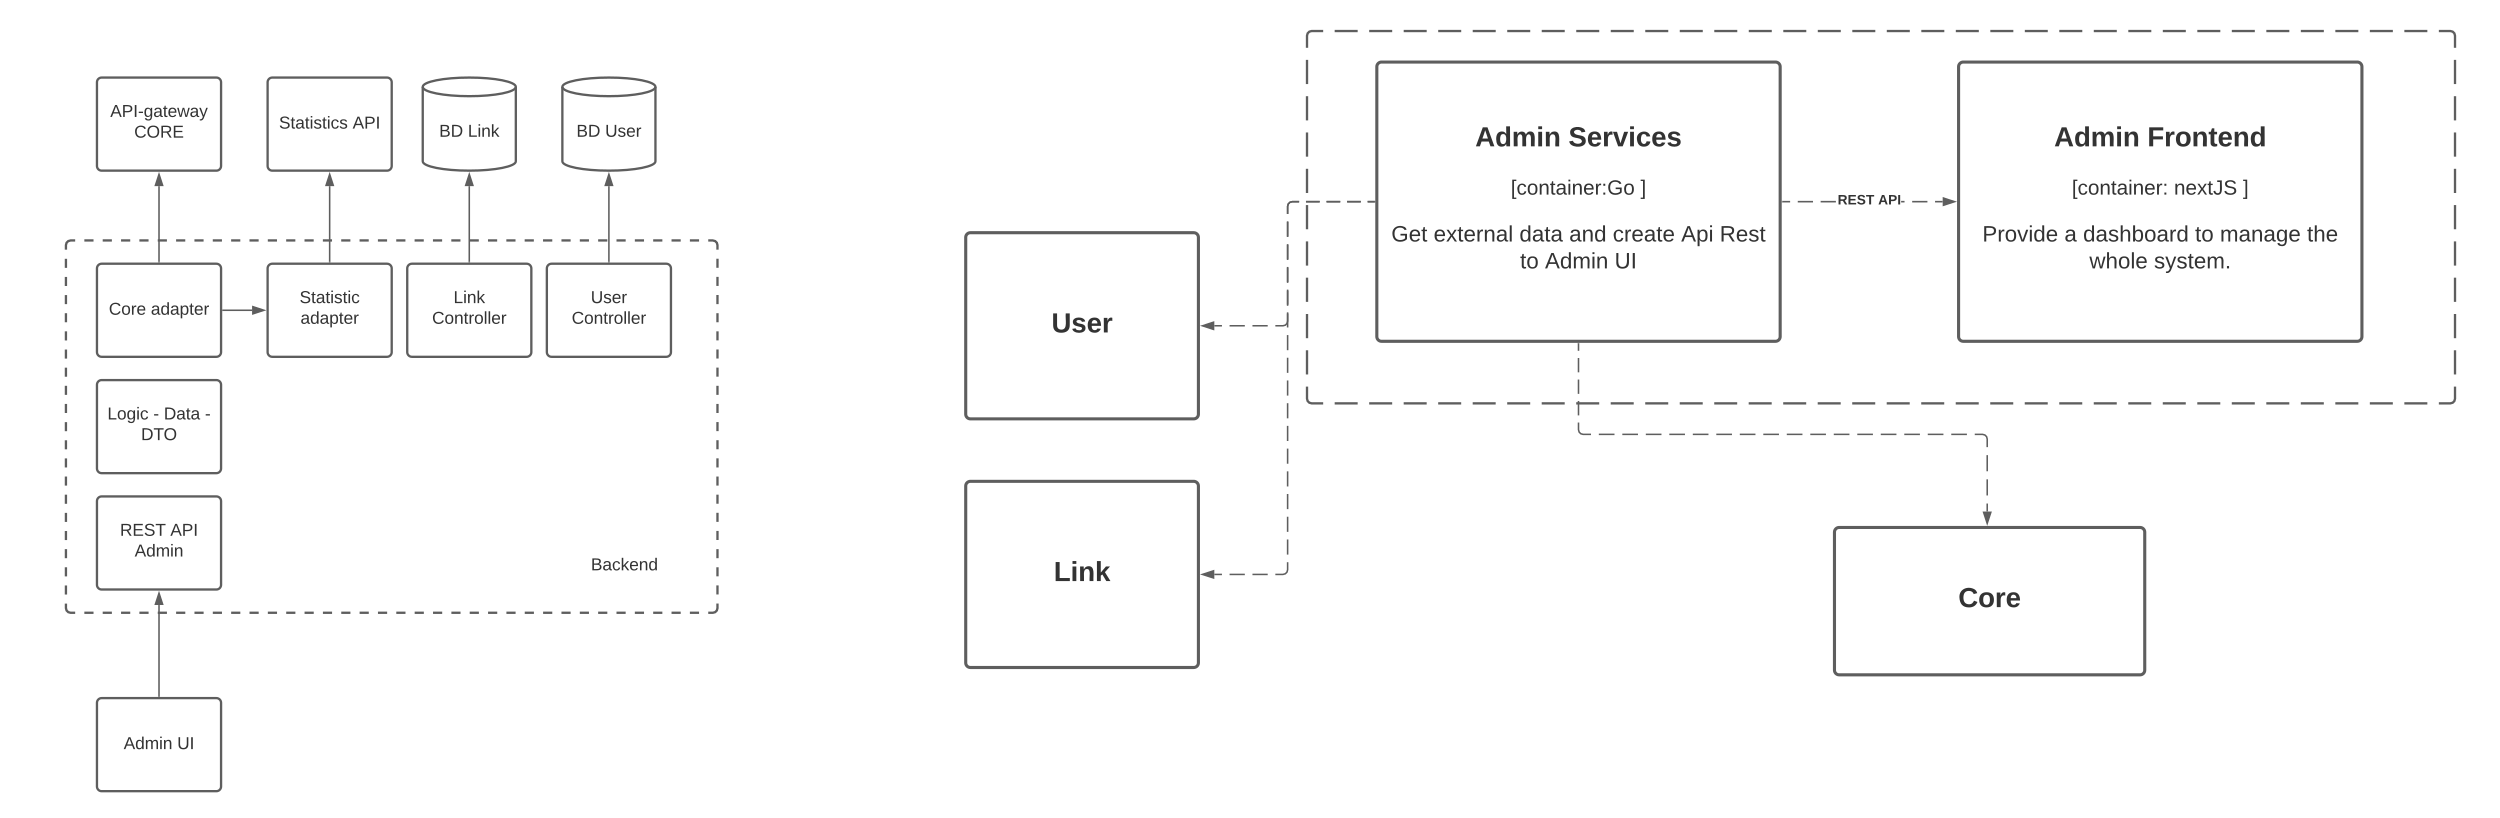 <svg xmlns="http://www.w3.org/2000/svg" xmlns:xlink="http://www.w3.org/1999/xlink" xmlns:lucid="lucid" width="3223" height="1055"><g transform="translate(-455 0)" lucid:page-tab-id="0_0"><path d="M0 0h3677.73v2581.67H0z" fill="#fff"/><path d="M2140 46c0-3.3 2.7-6 6-6h1468c3.3 0 6 2.7 6 6v468c0 3.3-2.7 6-6 6H2146c-3.3 0-6-2.7-6-6z" fill="#fff"/><path d="M2175.66 40h29.65m14.84 0h29.66m14.83 0h29.65m14.83 0h29.67m14.83 0h29.65m14.83 0h29.66m14.83 0h29.65m14.83 0h29.66m14.84 0h29.65m14.82 0h29.66m14.83 0h29.66m14.83 0h29.65m14.82 0h29.66m14.83 0h29.66m14.82 0h29.66m14.83 0h29.66m14.8 0h29.67m14.83 0h29.66m14.82 0h29.66m14.83 0h29.66m14.82 0H3095m14.84 0h29.65m14.82 0h29.66m14.83 0h29.66m14.83 0h29.65m14.83 0h29.65m14.83 0h29.66m14.83 0h29.65m14.83 0h29.66m14.82 0h29.65m14.83 0h29.66m14.83 0h29.64m14.83 0H3614l3.03.82 2.15 2.15.82 3.03v15.6m0 15.6v31.2m0 15.6v31.2m0 15.6V202m0 15.6v31.2m0 15.6v31.2m0 15.6v31.2m0 15.6v31.2m0 15.6V436m0 15.6v31.2m0 15.6V514l-.82 3.03-2.15 2.15-3.03.82h-14.83m-14.83 0h-29.65m-14.84 0h-29.66m-14.83 0h-29.65m-14.83 0h-29.67m-14.83 0h-29.65m-14.83 0h-29.66m-14.83 0h-29.65m-14.83 0h-29.66m-14.84 0h-29.65m-14.82 0h-29.66m-14.83 0h-29.66m-14.83 0h-29.65m-14.82 0h-29.66m-14.83 0h-29.66m-14.82 0h-29.66m-14.83 0h-29.66m-14.8 0h-29.67m-14.83 0h-29.66m-14.82 0h-29.66m-14.83 0h-29.66m-14.82 0H2665m-14.84 0h-29.65m-14.82 0h-29.66m-14.83 0h-29.66m-14.83 0h-29.65m-14.83 0h-29.65m-14.83 0h-29.66m-14.83 0h-29.65m-14.83 0h-29.66m-14.82 0h-29.65m-14.83 0h-29.66m-14.83 0h-29.64m-14.83 0H2146l-3.03-.82-2.15-2.15-.82-3.03v-15.6m0-15.6v-31.2m0-15.6v-31.2m0-15.6V358m0-15.6v-31.2m0-15.6v-31.2m0-15.6v-31.2m0-15.6v-31.2m0-15.6V124m0-15.6V77.2m0-15.6V46l.82-3.03 2.15-2.15L2146 40h14.83" stroke="#5e5e5e" stroke-width="3" fill="none"/><path d="M540 316c0-3.3 2.7-6 6-6h828c3.3 0 6 2.7 6 6v468c0 3.3-2.7 6-6 6H546c-3.3 0-6-2.7-6-6z" fill="#fff"/><path d="M563.74 310h11.83m11.83 0h11.83m11.83 0h11.83m11.8 0h11.84m11.83 0h11.83m11.83 0h11.83m11.83 0h11.8m11.84 0h11.83m11.83 0h11.83m11.83 0h11.83m11.8 0h11.84m11.83 0h11.83m11.83 0h11.83m11.83 0h11.8m11.84 0h11.83m11.83 0h11.83m11.83 0h11.83m11.8 0h11.84m11.83 0h11.83m11.83 0h11.83m11.83 0h11.8m11.84 0h11.83m11.83 0h11.83m11.83 0h11.83m11.8 0h11.84m11.83 0H1167m11.83 0h11.83m11.83 0h11.8m11.84 0h11.83m11.83 0h11.83m11.83 0h11.83m11.8 0h11.84m11.83 0h11.83m11.83 0h11.83m11.83 0h5.9l3.03.82 2.15 2.15.82 3.03v5.85m0 11.7v11.7m0 11.7v11.7m0 11.7v11.7m0 11.7v11.7m0 11.7v11.7m0 11.7v11.7m0 11.7v11.7m0 11.7v11.7m0 11.7v11.7m0 11.7v11.7m0 11.7v11.7m0 11.7v11.7m0 11.7v11.7m0 11.7v11.7m0 11.7v11.7m0 11.7v11.7m0 11.7v11.7m0 11.7v11.7m0 11.7v11.7m0 11.7V784l-.82 3.03-2.15 2.15-3.03.82h-5.9m-11.84 0h-11.83m-11.83 0h-11.83m-11.83 0h-11.83m-11.8 0h-11.84m-11.83 0h-11.83m-11.83 0h-11.83m-11.83 0h-11.8m-11.84 0h-11.83m-11.83 0h-11.83m-11.83 0h-11.83m-11.8 0h-11.84m-11.83 0h-11.83m-11.83 0h-11.83m-11.83 0h-11.8m-11.84 0h-11.83m-11.83 0h-11.83m-11.83 0H965.9m-11.8 0h-11.84m-11.83 0H918.6m-11.83 0h-11.83m-11.83 0h-11.8m-11.84 0h-11.83m-11.83 0h-11.83m-11.83 0H800.3m-11.8 0h-11.84m-11.83 0H753m-11.83 0h-11.83m-11.83 0h-11.8m-11.84 0h-11.83m-11.83 0h-11.83m-11.83 0H634.7m-11.8 0h-11.84m-11.83 0H587.4m-11.83 0h-11.83m-11.83 0H546l-3.03-.82-2.15-2.15L540 784v-5.85m0-11.7v-11.7m0-11.7v-11.7m0-11.7v-11.7m0-11.7v-11.7m0-11.7v-11.7m0-11.7v-11.7m0-11.7v-11.7m0-11.7v-11.7m0-11.7v-11.7m0-11.7v-11.7m0-11.7v-11.7m0-11.7v-11.7m0-11.7v-11.7m0-11.7v-11.7m0-11.7v-11.7m0-11.7v-11.7m0-11.7v-11.7m0-11.7v-11.7m0-11.7v-11.7m0-11.7V316l.82-3.03 2.15-2.15L546 310h5.9" stroke="#5e5e5e" stroke-width="3" fill="none"/><path d="M580 646c0-3.3 2.7-6 6-6h148c3.3 0 6 2.7 6 6v108c0 3.3-2.7 6-6 6H586c-3.3 0-6-2.7-6-6z" stroke="#5e5e5e" stroke-width="3" fill="#fff"/><use xlink:href="#a" transform="matrix(1,0,0,1,592,652) translate(17.66 38.778)"/><use xlink:href="#b" transform="matrix(1,0,0,1,592,652) translate(82.537 38.778)"/><use xlink:href="#c" transform="matrix(1,0,0,1,592,652) translate(36.58 65.444)"/><path d="M580 346c0-3.3 2.7-6 6-6h148c3.3 0 6 2.7 6 6v108c0 3.3-2.7 6-6 6H586c-3.3 0-6-2.7-6-6z" stroke="#5e5e5e" stroke-width="3" fill="#fff"/><use xlink:href="#d" transform="matrix(1,0,0,1,592,352) translate(3.278 53.778)"/><use xlink:href="#e" transform="matrix(1,0,0,1,592,352) translate(57.475 53.778)"/><path d="M580 496c0-3.3 2.7-6 6-6h148c3.3 0 6 2.7 6 6v108c0 3.3-2.7 6-6 6H586c-3.3 0-6-2.7-6-6z" stroke="#5e5e5e" stroke-width="3" fill="#fff"/><use xlink:href="#f" transform="matrix(1,0,0,1,592,502) translate(1.457 38.778)"/><use xlink:href="#g" transform="matrix(1,0,0,1,592,502) translate(60.654 38.778)"/><use xlink:href="#h" transform="matrix(1,0,0,1,592,502) translate(74.173 38.778)"/><use xlink:href="#i" transform="matrix(1,0,0,1,592,502) translate(127.198 38.778)"/><use xlink:href="#j" transform="matrix(1,0,0,1,592,502) translate(44.821 65.444)"/><path d="M580 906c0-3.3 2.7-6 6-6h148c3.3 0 6 2.7 6 6v108c0 3.3-2.7 6-6 6H586c-3.3 0-6-2.7-6-6z" stroke="#5e5e5e" stroke-width="3" fill="#fff"/><use xlink:href="#k" transform="matrix(1,0,0,1,592,912) translate(22.414 53.778)"/><use xlink:href="#l" transform="matrix(1,0,0,1,592,912) translate(91.426 53.778)"/><path d="M660 897.5V780" stroke="#5e5e5e" stroke-width="2" fill="none"/><path d="M661 898.5h-2v-1.03h2z" fill="#5e5e5e"/><path d="M660 764.74l4.64 14.26h-9.28z" stroke="#5e5e5e" stroke-width="2" fill="#5e5e5e"/><path d="M1140 706c0-3.3 2.7-6 6-6h228c3.3 0 6 2.7 6 6v48c0 3.3-2.7 6-6 6h-228c-3.3 0-6-2.7-6-6z" stroke="#000" stroke-opacity="0" stroke-width="3" fill="#fff" fill-opacity="0"/><use xlink:href="#m" transform="matrix(1,0,0,1,1145,705) translate(71.79 30.278)"/><path d="M800 346c0-3.3 2.7-6 6-6h148c3.3 0 6 2.7 6 6v108c0 3.3-2.7 6-6 6H806c-3.3 0-6-2.7-6-6z" stroke="#5e5e5e" stroke-width="3" fill="#fff"/><use xlink:href="#n" transform="matrix(1,0,0,1,812,352) translate(29.173 38.778)"/><use xlink:href="#e" transform="matrix(1,0,0,1,812,352) translate(30.377 65.444)"/><path d="M980 346c0-3.3 2.7-6 6-6h148c3.3 0 6 2.7 6 6v108c0 3.3-2.7 6-6 6H986c-3.3 0-6-2.7-6-6z" stroke="#5e5e5e" stroke-width="3" fill="#fff"/><use xlink:href="#o" transform="matrix(1,0,0,1,992,352) translate(47.66 38.778)"/><use xlink:href="#p" transform="matrix(1,0,0,1,992,352) translate(20.006 65.444)"/><path d="M1160 346c0-3.3 2.7-6 6-6h148c3.3 0 6 2.7 6 6v108c0 3.3-2.7 6-6 6h-148c-3.3 0-6-2.7-6-6z" stroke="#5e5e5e" stroke-width="3" fill="#fff"/><use xlink:href="#q" transform="matrix(1,0,0,1,1172,352) translate(44.605 38.778)"/><use xlink:href="#p" transform="matrix(1,0,0,1,1172,352) translate(20.006 65.444)"/><path d="M1120 208c0 6.63-26.86 12-60 12s-60-5.37-60-12v-96c0-6.63 26.86-12 60-12s60 5.37 60 12z" stroke="#5e5e5e" stroke-width="3" fill="#fff"/><path d="M1120 112c0 6.63-26.86 12-60 12s-60-5.37-60-12" stroke="#5e5e5e" stroke-width="3" fill="none"/><use xlink:href="#r" transform="matrix(1,0,0,1,1005,129) translate(16.173 47.34)"/><use xlink:href="#s" transform="matrix(1,0,0,1,1005,129) translate(53.148 47.34)"/><path d="M1300 208c0 6.63-26.86 12-60 12s-60-5.37-60-12v-96c0-6.63 26.86-12 60-12s60 5.37 60 12z" stroke="#5e5e5e" stroke-width="3" fill="#fff"/><path d="M1300 112c0 6.63-26.86 12-60 12s-60-5.37-60-12" stroke="#5e5e5e" stroke-width="3" fill="none"/><use xlink:href="#t" transform="matrix(1,0,0,1,1185,129) translate(13.117 47.34)"/><use xlink:href="#u" transform="matrix(1,0,0,1,1185,129) translate(50.093 47.34)"/><path d="M1060 337.5V240" stroke="#5e5e5e" stroke-width="2" fill="none"/><path d="M1061 338.5h-2v-1.03h2z" fill="#5e5e5e"/><path d="M1060 224.74l4.64 14.26h-9.28z" stroke="#5e5e5e" stroke-width="2" fill="#5e5e5e"/><path d="M1240 337.5V240" stroke="#5e5e5e" stroke-width="2" fill="none"/><path d="M1241 338.5h-2v-1.03h2z" fill="#5e5e5e"/><path d="M1240 224.74l4.64 14.26h-9.28z" stroke="#5e5e5e" stroke-width="2" fill="#5e5e5e"/><path d="M580 106c0-3.3 2.7-6 6-6h148c3.3 0 6 2.7 6 6v108c0 3.3-2.7 6-6 6H586c-3.3 0-6-2.7-6-6z" stroke="#5e5e5e" stroke-width="3" fill="#fff"/><use xlink:href="#v" transform="matrix(1,0,0,1,592,112) translate(5.099 38.778)"/><use xlink:href="#w" transform="matrix(1,0,0,1,592,112) translate(35.963 65.444)"/><path d="M800 106c0-3.3 2.7-6 6-6h148c3.3 0 6 2.7 6 6v108c0 3.3-2.7 6-6 6H806c-3.3 0-6-2.7-6-6z" stroke="#5e5e5e" stroke-width="3" fill="#fff"/><use xlink:href="#x" transform="matrix(1,0,0,1,812,112) translate(2.63 53.778)"/><use xlink:href="#y" transform="matrix(1,0,0,1,812,112) translate(97.568 53.778)"/><path d="M660 337.5V240" stroke="#5e5e5e" stroke-width="2" fill="none"/><path d="M661 338.5h-2v-1.03h2z" fill="#5e5e5e"/><path d="M660 224.74l4.64 14.26h-9.28z" stroke="#5e5e5e" stroke-width="2" fill="#5e5e5e"/><path d="M880 337.5V240" stroke="#5e5e5e" stroke-width="2" fill="none"/><path d="M881 338.5h-2v-1.03h2z" fill="#5e5e5e"/><path d="M880 224.74l4.64 14.26h-9.28z" stroke="#5e5e5e" stroke-width="2" fill="#5e5e5e"/><path d="M742.5 400H780" stroke="#5e5e5e" stroke-width="2" fill="none"/><path d="M742.53 401h-1.03v-2h1.03z" fill="#5e5e5e"/><path d="M795.26 400L781 404.64v-9.28z" stroke="#5e5e5e" stroke-width="2" fill="#5e5e5e"/><path d="M2230 86c0-3.3 2.7-6 6-6h508c3.3 0 6 2.7 6 6v348c0 3.3-2.7 6-6 6h-508c-3.3 0-6-2.7-6-6z" stroke="#5e5e5e" stroke-width="4" fill="#fff"/><use xlink:href="#z" transform="matrix(1,0,0,1,2242,92) translate(114.815 96.694)"/><use xlink:href="#A" transform="matrix(1,0,0,1,2242,92) translate(235.012 96.694)"/><use xlink:href="#B" transform="matrix(1,0,0,1,2242,92) translate(248 128.694)"/><use xlink:href="#C" transform="matrix(1,0,0,1,2242,92) translate(160.667 158.917)"/><use xlink:href="#D" transform="matrix(1,0,0,1,2242,92) translate(327.926 158.917)"/><use xlink:href="#E" transform="matrix(1,0,0,1,2242,92) translate(248 187.361)"/><use xlink:href="#F" transform="matrix(1,0,0,1,2242,92) translate(6.657 219.361)"/><use xlink:href="#G" transform="matrix(1,0,0,1,2242,92) translate(61.225 219.361)"/><use xlink:href="#H" transform="matrix(1,0,0,1,2242,92) translate(171.806 219.361)"/><use xlink:href="#I" transform="matrix(1,0,0,1,2242,92) translate(236.003 219.361)"/><use xlink:href="#J" transform="matrix(1,0,0,1,2242,92) translate(292.176 219.361)"/><use xlink:href="#K" transform="matrix(1,0,0,1,2242,92) translate(380.367 219.361)"/><use xlink:href="#L" transform="matrix(1,0,0,1,2242,92) translate(430.04 219.361)"/><use xlink:href="#M" transform="matrix(1,0,0,1,2242,92) translate(172.688 254.028)"/><use xlink:href="#N" transform="matrix(1,0,0,1,2242,92) translate(204.787 254.028)"/><use xlink:href="#O" transform="matrix(1,0,0,1,2242,92) translate(294.503 254.028)"/><path d="M2980 86c0-3.3 2.7-6 6-6h508c3.3 0 6 2.7 6 6v348c0 3.3-2.7 6-6 6h-508c-3.3 0-6-2.7-6-6z" stroke="#5e5e5e" stroke-width="4" fill="#fff"/><g><use xlink:href="#z" transform="matrix(1,0,0,1,2992,92) translate(111.16 96.694)"/><use xlink:href="#P" transform="matrix(1,0,0,1,2992,92) translate(231.358 96.694)"/><use xlink:href="#B" transform="matrix(1,0,0,1,2992,92) translate(248 128.694)"/><use xlink:href="#Q" transform="matrix(1,0,0,1,2992,92) translate(134 158.917)"/><use xlink:href="#R" transform="matrix(1,0,0,1,2992,92) translate(265.704 158.917)"/><use xlink:href="#D" transform="matrix(1,0,0,1,2992,92) translate(354.593 158.917)"/><use xlink:href="#E" transform="matrix(1,0,0,1,2992,92) translate(248 187.361)"/><use xlink:href="#S" transform="matrix(1,0,0,1,2992,92) translate(18.654 219.361)"/><use xlink:href="#T" transform="matrix(1,0,0,1,2992,92) translate(124.42 219.361)"/><use xlink:href="#U" transform="matrix(1,0,0,1,2992,92) translate(148.494 219.361)"/><use xlink:href="#M" transform="matrix(1,0,0,1,2992,92) translate(292.858 219.361)"/><use xlink:href="#V" transform="matrix(1,0,0,1,2992,92) translate(324.957 219.361)"/><use xlink:href="#W" transform="matrix(1,0,0,1,2992,92) translate(437.222 219.361)"/><use xlink:href="#X" transform="matrix(1,0,0,1,2992,92) translate(156.639 254.028)"/><use xlink:href="#Y" transform="matrix(1,0,0,1,2992,92) translate(239.935 254.028)"/></g><path d="M2227 260h-8.83m-8.84 0h-17.66m-8.84 0h-17.66m-8.84 0h-17.66m-8.84 0H2121l-3.03.82-2.15 2.15-.82 3.03v9.87m0 9.86v19.74m0 9.86v19.74m0 9.86v19.74m0 9.86v19.74m0 9.86V414l-.82 3.03-2.15 2.15-3.03.82h-9.83m-9.84 0h-19.66m-9.84 0h-19.66m-9.83 0h-9.84" stroke="#5e5e5e" stroke-width="2" fill="none"/><path d="M2228 261h-1.03v-2h1.03z" fill="#5e5e5e"/><path d="M2005.24 420l14.26-4.64v9.28z" stroke="#5e5e5e" stroke-width="2" fill="#5e5e5e"/><path d="M2762.83 261H2753v-2h9.83zm29.5 0h-19.66v-2h19.66zm29.5 0h-19.66v-2h19.66zm118 0h-19.66v-2h19.66zm19.67 0h-9.84v-2h9.84zm-49.17 0h-4.42v-2h4.43z" fill="#5e5e5e"/><path d="M2753.03 261H2752v-2h1.03zM2974.76 260l-14.26 4.64v-9.28z" fill="#5e5e5e"/><path d="M2978 260l-18.5 6v-12zm-16.5 3.26l10.03-3.26-10.03-3.26z" fill="#5e5e5e"/><g><use xlink:href="#Z" transform="matrix(1,0,0,1,2824.086,249.333) translate(0.005 14.222)"/><use xlink:href="#aa" transform="matrix(1,0,0,1,2824.086,249.333) translate(52.252 14.222)"/></g><path d="M2820 686c0-3.3 2.7-6 6-6h388c3.3 0 6 2.7 6 6v178c0 3.3-2.7 6-6 6h-388c-3.3 0-6-2.7-6-6z" stroke="#5e5e5e" stroke-width="4" fill="#fff"/><g><use xlink:href="#ab" transform="matrix(1,0,0,1,2832,692) translate(147.605 90.694)"/></g><path d="M2490 443v9.25m0 9.25V480m0 9.25v18.5m0 9.25v18.5m0 9.25V554l.82 3.03 2.15 2.15 3.03.82h10.1m10.1 0h20.2m10.08 0h20.2m10.1 0h20.18m10.1 0h20.2m10.1 0h20.18m10.1 0h20.2m10.1 0h20.18m10.1 0h20.2m10.08 0h20.2m10.1 0h20.2m10.08 0h20.2m10.1 0h20.18m10.1 0h20.2m10.1 0h20.18m10.1 0h20.2m10.1 0h20.18m10.1 0h10.1l3.02.82 2.15 2.15.8 3.03v10.4m0 10.38v20.77m0 10.4v20.77m0 10.4v10.38" stroke="#5e5e5e" stroke-width="2" fill="none"/><path d="M2491 443.03h-2V442h2z" fill="#5e5e5e"/><path d="M3016.9 674.76l-4.62-14.26h9.27z" stroke="#5e5e5e" stroke-width="2" fill="#5e5e5e"/><path d="M1700 306c0-3.3 2.7-6 6-6h288c3.3 0 6 2.7 6 6v228c0 3.3-2.7 6-6 6h-288c-3.3 0-6-2.7-6-6z" stroke="#5e5e5e" stroke-width="4" fill="#fff"/><g><use xlink:href="#ac" transform="matrix(1,0,0,1,1712,312) translate(98.543 116.601)"/></g><path d="M1700 626.53c0-3.3 2.7-6 6-6h288c3.3 0 6 2.7 6 6v228c0 3.3-2.7 6-6 6h-288c-3.3 0-6-2.7-6-6z" stroke="#5e5e5e" stroke-width="4" fill="#fff"/><g><use xlink:href="#ad" transform="matrix(1,0,0,1,1712,632.53) translate(101.556 116.601)"/></g><path d="M2227 260h-8.83m-8.84 0h-17.66m-8.84 0h-17.66m-8.84 0h-17.66m-8.84 0H2121l-3.03.82-2.15 2.15-.82 3.03v9.76m0 9.76v19.52m0 9.77v19.53m0 9.76v19.5m0 9.77v19.52m0 9.75v19.53m0 9.76v19.52m0 9.76v19.52m0 9.76v19.53m0 9.76v19.5m0 9.77v19.52m0 9.75v19.53m0 9.76v19.52m0 9.76v19.52m0 9.76v19.52m0 9.77V715m0 9.77v9.76l-.82 3.03-2.15 2.15-3.03.83h-9.83m-9.84 0h-19.66m-9.84 0h-19.66m-9.83 0h-9.84" stroke="#5e5e5e" stroke-width="2" fill="none"/><path d="M2228 261h-1.03v-2h1.03z" fill="#5e5e5e"/><path d="M2005.24 740.53l14.26-4.64v9.26z" stroke="#5e5e5e" stroke-width="2" fill="#5e5e5e"/><defs><path fill="#333" d="M233-177c-1 41-23 64-60 70L243 0h-38l-65-103H63V0H30v-248c88 3 205-21 203 71zM63-129c60-2 137 13 137-47 0-61-80-42-137-45v92" id="ae"/><path fill="#333" d="M30 0v-248h187v28H63v79h144v27H63v87h162V0H30" id="af"/><path fill="#333" d="M185-189c-5-48-123-54-124 2 14 75 158 14 163 119 3 78-121 87-175 55-17-10-28-26-33-46l33-7c5 56 141 63 141-1 0-78-155-14-162-118-5-82 145-84 179-34 5 7 8 16 11 25" id="ag"/><path fill="#333" d="M127-220V0H93v-220H8v-28h204v28h-85" id="ah"/><g id="a"><use transform="matrix(0.062,0,0,0.062,0,0)" xlink:href="#ae"/><use transform="matrix(0.062,0,0,0.062,15.988,0)" xlink:href="#af"/><use transform="matrix(0.062,0,0,0.062,30.802,0)" xlink:href="#ag"/><use transform="matrix(0.062,0,0,0.062,45.617,0)" xlink:href="#ah"/></g><path fill="#333" d="M205 0l-28-72H64L36 0H1l101-248h38L239 0h-34zm-38-99l-47-123c-12 45-31 82-46 123h93" id="ai"/><path fill="#333" d="M30-248c87 1 191-15 191 75 0 78-77 80-158 76V0H30v-248zm33 125c57 0 124 11 124-50 0-59-68-47-124-48v98" id="aj"/><path fill="#333" d="M33 0v-248h34V0H33" id="ak"/><g id="b"><use transform="matrix(0.062,0,0,0.062,0,0)" xlink:href="#ai"/><use transform="matrix(0.062,0,0,0.062,14.815,0)" xlink:href="#aj"/><use transform="matrix(0.062,0,0,0.062,29.63,0)" xlink:href="#ak"/></g><path fill="#333" d="M85-194c31 0 48 13 60 33l-1-100h32l1 261h-30c-2-10 0-23-3-31C134-8 116 4 85 4 32 4 16-35 15-94c0-66 23-100 70-100zm9 24c-40 0-46 34-46 75 0 40 6 74 45 74 42 0 51-32 51-76 0-42-9-74-50-73" id="al"/><path fill="#333" d="M210-169c-67 3-38 105-44 169h-31v-121c0-29-5-50-35-48C34-165 62-65 56 0H25l-1-190h30c1 10-1 24 2 32 10-44 99-50 107 0 11-21 27-35 58-36 85-2 47 119 55 194h-31v-121c0-29-5-49-35-48" id="am"/><path fill="#333" d="M24-231v-30h32v30H24zM24 0v-190h32V0H24" id="an"/><path fill="#333" d="M117-194c89-4 53 116 60 194h-32v-121c0-31-8-49-39-48C34-167 62-67 57 0H25l-1-190h30c1 10-1 24 2 32 11-22 29-35 61-36" id="ao"/><g id="c"><use transform="matrix(0.062,0,0,0.062,0,0)" xlink:href="#ai"/><use transform="matrix(0.062,0,0,0.062,14.815,0)" xlink:href="#al"/><use transform="matrix(0.062,0,0,0.062,27.16,0)" xlink:href="#am"/><use transform="matrix(0.062,0,0,0.062,45.617,0)" xlink:href="#an"/><use transform="matrix(0.062,0,0,0.062,50.494,0)" xlink:href="#ao"/></g><path fill="#333" d="M212-179c-10-28-35-45-73-45-59 0-87 40-87 99 0 60 29 101 89 101 43 0 62-24 78-52l27 14C228-24 195 4 139 4 59 4 22-46 18-125c-6-104 99-153 187-111 19 9 31 26 39 46" id="ap"/><path fill="#333" d="M100-194c62-1 85 37 85 99 1 63-27 99-86 99S16-35 15-95c0-66 28-99 85-99zM99-20c44 1 53-31 53-75 0-43-8-75-51-75s-53 32-53 75 10 74 51 75" id="aq"/><path fill="#333" d="M114-163C36-179 61-72 57 0H25l-1-190h30c1 12-1 29 2 39 6-27 23-49 58-41v29" id="ar"/><path fill="#333" d="M100-194c63 0 86 42 84 106H49c0 40 14 67 53 68 26 1 43-12 49-29l28 8c-11 28-37 45-77 45C44 4 14-33 15-96c1-61 26-98 85-98zm52 81c6-60-76-77-97-28-3 7-6 17-6 28h103" id="as"/><g id="d"><use transform="matrix(0.062,0,0,0.062,0,0)" xlink:href="#ap"/><use transform="matrix(0.062,0,0,0.062,15.988,0)" xlink:href="#aq"/><use transform="matrix(0.062,0,0,0.062,28.333,0)" xlink:href="#ar"/><use transform="matrix(0.062,0,0,0.062,35.679,0)" xlink:href="#as"/></g><path fill="#333" d="M141-36C126-15 110 5 73 4 37 3 15-17 15-53c-1-64 63-63 125-63 3-35-9-54-41-54-24 1-41 7-42 31l-33-3c5-37 33-52 76-52 45 0 72 20 72 64v82c-1 20 7 32 28 27v20c-31 9-61-2-59-35zM48-53c0 20 12 33 32 33 41-3 63-29 60-74-43 2-92-5-92 41" id="at"/><path fill="#333" d="M115-194c55 1 70 41 70 98S169 2 115 4C84 4 66-9 55-30l1 105H24l-1-265h31l2 30c10-21 28-34 59-34zm-8 174c40 0 45-34 45-75s-6-73-45-74c-42 0-51 32-51 76 0 43 10 73 51 73" id="au"/><path fill="#333" d="M59-47c-2 24 18 29 38 22v24C64 9 27 4 27-40v-127H5v-23h24l9-43h21v43h35v23H59v120" id="av"/><g id="e"><use transform="matrix(0.062,0,0,0.062,0,0)" xlink:href="#at"/><use transform="matrix(0.062,0,0,0.062,12.346,0)" xlink:href="#al"/><use transform="matrix(0.062,0,0,0.062,24.691,0)" xlink:href="#at"/><use transform="matrix(0.062,0,0,0.062,37.037,0)" xlink:href="#au"/><use transform="matrix(0.062,0,0,0.062,49.383,0)" xlink:href="#av"/><use transform="matrix(0.062,0,0,0.062,55.556,0)" xlink:href="#as"/><use transform="matrix(0.062,0,0,0.062,67.901,0)" xlink:href="#ar"/></g><path fill="#333" d="M30 0v-248h33v221h125V0H30" id="aw"/><path fill="#333" d="M177-190C167-65 218 103 67 71c-23-6-38-20-44-43l32-5c15 47 100 32 89-28v-30C133-14 115 1 83 1 29 1 15-40 15-95c0-56 16-97 71-98 29-1 48 16 59 35 1-10 0-23 2-32h30zM94-22c36 0 50-32 50-73 0-42-14-75-50-75-39 0-46 34-46 75s6 73 46 73" id="ax"/><path fill="#333" d="M96-169c-40 0-48 33-48 73s9 75 48 75c24 0 41-14 43-38l32 2c-6 37-31 61-74 61-59 0-76-41-82-99-10-93 101-131 147-64 4 7 5 14 7 22l-32 3c-4-21-16-35-41-35" id="ay"/><g id="f"><use transform="matrix(0.062,0,0,0.062,0,0)" xlink:href="#aw"/><use transform="matrix(0.062,0,0,0.062,12.346,0)" xlink:href="#aq"/><use transform="matrix(0.062,0,0,0.062,24.691,0)" xlink:href="#ax"/><use transform="matrix(0.062,0,0,0.062,37.037,0)" xlink:href="#an"/><use transform="matrix(0.062,0,0,0.062,41.914,0)" xlink:href="#ay"/></g><path fill="#333" d="M16-82v-28h88v28H16" id="az"/><use transform="matrix(0.062,0,0,0.062,0,0)" xlink:href="#az" id="g"/><path fill="#333" d="M30-248c118-7 216 8 213 122C240-48 200 0 122 0H30v-248zM63-27c89 8 146-16 146-99s-60-101-146-95v194" id="aA"/><g id="h"><use transform="matrix(0.062,0,0,0.062,0,0)" xlink:href="#aA"/><use transform="matrix(0.062,0,0,0.062,15.988,0)" xlink:href="#at"/><use transform="matrix(0.062,0,0,0.062,28.333,0)" xlink:href="#av"/><use transform="matrix(0.062,0,0,0.062,34.506,0)" xlink:href="#at"/></g><use transform="matrix(0.062,0,0,0.062,0,0)" xlink:href="#az" id="i"/><path fill="#333" d="M140-251c81 0 123 46 123 126C263-46 219 4 140 4 59 4 17-45 17-125s42-126 123-126zm0 227c63 0 89-41 89-101s-29-99-89-99c-61 0-89 39-89 99S79-25 140-24" id="aB"/><g id="j"><use transform="matrix(0.062,0,0,0.062,0,0)" xlink:href="#aA"/><use transform="matrix(0.062,0,0,0.062,15.988,0)" xlink:href="#ah"/><use transform="matrix(0.062,0,0,0.062,29.074,0)" xlink:href="#aB"/></g><g id="k"><use transform="matrix(0.062,0,0,0.062,0,0)" xlink:href="#ai"/><use transform="matrix(0.062,0,0,0.062,14.815,0)" xlink:href="#al"/><use transform="matrix(0.062,0,0,0.062,27.16,0)" xlink:href="#am"/><use transform="matrix(0.062,0,0,0.062,45.617,0)" xlink:href="#an"/><use transform="matrix(0.062,0,0,0.062,50.494,0)" xlink:href="#ao"/></g><path fill="#333" d="M232-93c-1 65-40 97-104 97C67 4 28-28 28-90v-158h33c8 89-33 224 67 224 102 0 64-133 71-224h33v155" id="aC"/><g id="l"><use transform="matrix(0.062,0,0,0.062,0,0)" xlink:href="#aC"/><use transform="matrix(0.062,0,0,0.062,15.988,0)" xlink:href="#ak"/></g><path fill="#333" d="M160-131c35 5 61 23 61 61C221 17 115-2 30 0v-248c76 3 177-17 177 60 0 33-19 50-47 57zm-97-11c50-1 110 9 110-42 0-47-63-36-110-37v79zm0 115c55-2 124 14 124-45 0-56-70-42-124-44v89" id="aD"/><path fill="#333" d="M143 0L79-87 56-68V0H24v-261h32v163l83-92h37l-77 82L181 0h-38" id="aE"/><g id="m"><use transform="matrix(0.062,0,0,0.062,0,0)" xlink:href="#aD"/><use transform="matrix(0.062,0,0,0.062,14.815,0)" xlink:href="#at"/><use transform="matrix(0.062,0,0,0.062,27.16,0)" xlink:href="#ay"/><use transform="matrix(0.062,0,0,0.062,38.272,0)" xlink:href="#aE"/><use transform="matrix(0.062,0,0,0.062,49.383,0)" xlink:href="#as"/><use transform="matrix(0.062,0,0,0.062,61.728,0)" xlink:href="#ao"/><use transform="matrix(0.062,0,0,0.062,74.074,0)" xlink:href="#al"/></g><path fill="#333" d="M135-143c-3-34-86-38-87 0 15 53 115 12 119 90S17 21 10-45l28-5c4 36 97 45 98 0-10-56-113-15-118-90-4-57 82-63 122-42 12 7 21 19 24 35" id="aF"/><g id="n"><use transform="matrix(0.062,0,0,0.062,0,0)" xlink:href="#ag"/><use transform="matrix(0.062,0,0,0.062,14.815,0)" xlink:href="#av"/><use transform="matrix(0.062,0,0,0.062,20.988,0)" xlink:href="#at"/><use transform="matrix(0.062,0,0,0.062,33.333,0)" xlink:href="#av"/><use transform="matrix(0.062,0,0,0.062,39.506,0)" xlink:href="#an"/><use transform="matrix(0.062,0,0,0.062,44.383,0)" xlink:href="#aF"/><use transform="matrix(0.062,0,0,0.062,55.494,0)" xlink:href="#av"/><use transform="matrix(0.062,0,0,0.062,61.667,0)" xlink:href="#an"/><use transform="matrix(0.062,0,0,0.062,66.543,0)" xlink:href="#ay"/></g><g id="o"><use transform="matrix(0.062,0,0,0.062,0,0)" xlink:href="#aw"/><use transform="matrix(0.062,0,0,0.062,12.346,0)" xlink:href="#an"/><use transform="matrix(0.062,0,0,0.062,17.222,0)" xlink:href="#ao"/><use transform="matrix(0.062,0,0,0.062,29.568,0)" xlink:href="#aE"/></g><path fill="#333" d="M24 0v-261h32V0H24" id="aG"/><g id="p"><use transform="matrix(0.062,0,0,0.062,0,0)" xlink:href="#ap"/><use transform="matrix(0.062,0,0,0.062,15.988,0)" xlink:href="#aq"/><use transform="matrix(0.062,0,0,0.062,28.333,0)" xlink:href="#ao"/><use transform="matrix(0.062,0,0,0.062,40.679,0)" xlink:href="#av"/><use transform="matrix(0.062,0,0,0.062,46.852,0)" xlink:href="#ar"/><use transform="matrix(0.062,0,0,0.062,54.198,0)" xlink:href="#aq"/><use transform="matrix(0.062,0,0,0.062,66.543,0)" xlink:href="#aG"/><use transform="matrix(0.062,0,0,0.062,71.42,0)" xlink:href="#aG"/><use transform="matrix(0.062,0,0,0.062,76.296,0)" xlink:href="#as"/><use transform="matrix(0.062,0,0,0.062,88.642,0)" xlink:href="#ar"/></g><g id="q"><use transform="matrix(0.062,0,0,0.062,0,0)" xlink:href="#aC"/><use transform="matrix(0.062,0,0,0.062,15.988,0)" xlink:href="#aF"/><use transform="matrix(0.062,0,0,0.062,27.099,0)" xlink:href="#as"/><use transform="matrix(0.062,0,0,0.062,39.444,0)" xlink:href="#ar"/></g><g id="r"><use transform="matrix(0.062,0,0,0.062,0,0)" xlink:href="#aD"/><use transform="matrix(0.062,0,0,0.062,14.815,0)" xlink:href="#aA"/></g><g id="s"><use transform="matrix(0.062,0,0,0.062,0,0)" xlink:href="#aw"/><use transform="matrix(0.062,0,0,0.062,12.346,0)" xlink:href="#an"/><use transform="matrix(0.062,0,0,0.062,17.222,0)" xlink:href="#ao"/><use transform="matrix(0.062,0,0,0.062,29.568,0)" xlink:href="#aE"/></g><g id="t"><use transform="matrix(0.062,0,0,0.062,0,0)" xlink:href="#aD"/><use transform="matrix(0.062,0,0,0.062,14.815,0)" xlink:href="#aA"/></g><g id="u"><use transform="matrix(0.062,0,0,0.062,0,0)" xlink:href="#aC"/><use transform="matrix(0.062,0,0,0.062,15.988,0)" xlink:href="#aF"/><use transform="matrix(0.062,0,0,0.062,27.099,0)" xlink:href="#as"/><use transform="matrix(0.062,0,0,0.062,39.444,0)" xlink:href="#ar"/></g><path fill="#333" d="M206 0h-36l-40-164L89 0H53L-1-190h32L70-26l43-164h34l41 164 42-164h31" id="aH"/><path fill="#333" d="M179-190L93 31C79 59 56 82 12 73V49c39 6 53-20 64-50L1-190h34L92-34l54-156h33" id="aI"/><g id="v"><use transform="matrix(0.062,0,0,0.062,0,0)" xlink:href="#ai"/><use transform="matrix(0.062,0,0,0.062,14.815,0)" xlink:href="#aj"/><use transform="matrix(0.062,0,0,0.062,29.63,0)" xlink:href="#ak"/><use transform="matrix(0.062,0,0,0.062,35.802,0)" xlink:href="#az"/><use transform="matrix(0.062,0,0,0.062,43.148,0)" xlink:href="#ax"/><use transform="matrix(0.062,0,0,0.062,55.494,0)" xlink:href="#at"/><use transform="matrix(0.062,0,0,0.062,67.84,0)" xlink:href="#av"/><use transform="matrix(0.062,0,0,0.062,74.012,0)" xlink:href="#as"/><use transform="matrix(0.062,0,0,0.062,86.358,0)" xlink:href="#aH"/><use transform="matrix(0.062,0,0,0.062,102.346,0)" xlink:href="#at"/><use transform="matrix(0.062,0,0,0.062,114.691,0)" xlink:href="#aI"/></g><g id="w"><use transform="matrix(0.062,0,0,0.062,0,0)" xlink:href="#ap"/><use transform="matrix(0.062,0,0,0.062,15.988,0)" xlink:href="#aB"/><use transform="matrix(0.062,0,0,0.062,33.272,0)" xlink:href="#ae"/><use transform="matrix(0.062,0,0,0.062,49.259,0)" xlink:href="#af"/></g><g id="x"><use transform="matrix(0.062,0,0,0.062,0,0)" xlink:href="#ag"/><use transform="matrix(0.062,0,0,0.062,14.815,0)" xlink:href="#av"/><use transform="matrix(0.062,0,0,0.062,20.988,0)" xlink:href="#at"/><use transform="matrix(0.062,0,0,0.062,33.333,0)" xlink:href="#av"/><use transform="matrix(0.062,0,0,0.062,39.506,0)" xlink:href="#an"/><use transform="matrix(0.062,0,0,0.062,44.383,0)" xlink:href="#aF"/><use transform="matrix(0.062,0,0,0.062,55.494,0)" xlink:href="#av"/><use transform="matrix(0.062,0,0,0.062,61.667,0)" xlink:href="#an"/><use transform="matrix(0.062,0,0,0.062,66.543,0)" xlink:href="#ay"/><use transform="matrix(0.062,0,0,0.062,77.654,0)" xlink:href="#aF"/></g><g id="y"><use transform="matrix(0.062,0,0,0.062,0,0)" xlink:href="#ai"/><use transform="matrix(0.062,0,0,0.062,14.815,0)" xlink:href="#aj"/><use transform="matrix(0.062,0,0,0.062,29.63,0)" xlink:href="#ak"/></g><path fill="#333" d="M199 0l-22-63H83L61 0H9l90-248h61L250 0h-51zm-33-102l-36-108c-10 38-24 72-36 108h72" id="aJ"/><path fill="#333" d="M88-194c31-1 46 15 58 34l-1-101h50l1 261h-48c-2-10 0-23-3-31C134-8 116 4 84 4 32 4 16-41 15-95c0-56 19-97 73-99zm17 164c33 0 40-30 41-66 1-37-9-64-41-64s-38 30-39 65c0 43 13 65 39 65" id="aK"/><path fill="#333" d="M220-157c-53 9-28 100-34 157h-49v-107c1-27-5-49-29-50C55-147 81-57 75 0H25l-1-190h47c2 12-1 28 3 38 10-53 101-56 108 0 13-22 24-43 59-42 82 1 51 116 57 194h-49v-107c-1-25-5-48-29-50" id="aL"/><path fill="#333" d="M25-224v-37h50v37H25zM25 0v-190h50V0H25" id="aM"/><path fill="#333" d="M135-194c87-1 58 113 63 194h-50c-7-57 23-157-34-157-59 0-34 97-39 157H25l-1-190h47c2 12-1 28 3 38 12-26 28-41 61-42" id="aN"/><g id="z"><use transform="matrix(0.099,0,0,0.099,0,0)" xlink:href="#aJ"/><use transform="matrix(0.099,0,0,0.099,25.58,0)" xlink:href="#aK"/><use transform="matrix(0.099,0,0,0.099,47.21,0)" xlink:href="#aL"/><use transform="matrix(0.099,0,0,0.099,78.815,0)" xlink:href="#aM"/><use transform="matrix(0.099,0,0,0.099,88.691,0)" xlink:href="#aN"/></g><path fill="#333" d="M169-182c-1-43-94-46-97-3 18 66 151 10 154 114 3 95-165 93-204 36-6-8-10-19-12-30l50-8c3 46 112 56 116 5-17-69-150-10-154-114-4-87 153-88 188-35 5 8 8 18 10 28" id="aO"/><path fill="#333" d="M185-48c-13 30-37 53-82 52C43 2 14-33 14-96s30-98 90-98c62 0 83 45 84 108H66c0 31 8 55 39 56 18 0 30-7 34-22zm-45-69c5-46-57-63-70-21-2 6-4 13-4 21h74" id="aP"/><path fill="#333" d="M135-150c-39-12-60 13-60 57V0H25l-1-190h47c2 13-1 29 3 40 6-28 27-53 61-41v41" id="aQ"/><path fill="#333" d="M128 0H69L1-190h53L99-40l48-150h52" id="aR"/><path fill="#333" d="M190-63c-7 42-38 67-86 67-59 0-84-38-90-98-12-110 154-137 174-36l-49 2c-2-19-15-32-35-32-30 0-35 28-38 64-6 74 65 87 74 30" id="aS"/><path fill="#333" d="M137-138c1-29-70-34-71-4 15 46 118 7 119 86 1 83-164 76-172 9l43-7c4 19 20 25 44 25 33 8 57-30 24-41C81-84 22-81 20-136c-2-80 154-74 161-7" id="aT"/><g id="A"><use transform="matrix(0.099,0,0,0.099,0,0)" xlink:href="#aO"/><use transform="matrix(0.099,0,0,0.099,23.704,0)" xlink:href="#aP"/><use transform="matrix(0.099,0,0,0.099,43.457,0)" xlink:href="#aQ"/><use transform="matrix(0.099,0,0,0.099,57.284,0)" xlink:href="#aR"/><use transform="matrix(0.099,0,0,0.099,77.037,0)" xlink:href="#aM"/><use transform="matrix(0.099,0,0,0.099,86.914,0)" xlink:href="#aS"/><use transform="matrix(0.099,0,0,0.099,106.667,0)" xlink:href="#aP"/><use transform="matrix(0.099,0,0,0.099,126.42,0)" xlink:href="#aT"/></g><path fill="#333" d="M26 75v-336h71v23H56V52h41v23H26" id="aU"/><path fill="#333" d="M33-154v-36h34v36H33zM33 0v-36h34V0H33" id="aV"/><path fill="#333" d="M143 4C61 4 22-44 18-125c-5-107 100-154 193-111 17 8 29 25 37 43l-32 9c-13-25-37-40-76-40-61 0-88 39-88 99 0 61 29 100 91 101 35 0 62-11 79-27v-45h-74v-28h105v86C228-13 192 4 143 4" id="aW"/><g id="C"><use transform="matrix(0.074,0,0,0.074,0,0)" xlink:href="#aU"/><use transform="matrix(0.074,0,0,0.074,7.407,0)" xlink:href="#ay"/><use transform="matrix(0.074,0,0,0.074,20.741,0)" xlink:href="#aq"/><use transform="matrix(0.074,0,0,0.074,35.556,0)" xlink:href="#ao"/><use transform="matrix(0.074,0,0,0.074,50.37,0)" xlink:href="#av"/><use transform="matrix(0.074,0,0,0.074,57.778,0)" xlink:href="#at"/><use transform="matrix(0.074,0,0,0.074,72.593,0)" xlink:href="#an"/><use transform="matrix(0.074,0,0,0.074,78.444,0)" xlink:href="#ao"/><use transform="matrix(0.074,0,0,0.074,93.259,0)" xlink:href="#as"/><use transform="matrix(0.074,0,0,0.074,108.074,0)" xlink:href="#ar"/><use transform="matrix(0.074,0,0,0.074,116.889,0)" xlink:href="#aV"/><use transform="matrix(0.074,0,0,0.074,124.296,0)" xlink:href="#aW"/><use transform="matrix(0.074,0,0,0.074,145.037,0)" xlink:href="#aq"/></g><path fill="#333" d="M3 75V52h41v-290H3v-23h71V75H3" id="aX"/><use transform="matrix(0.074,0,0,0.074,0,0)" xlink:href="#aX" id="D"/><g id="F"><use transform="matrix(0.08,0,0,0.08,0,0)" xlink:href="#aW"/><use transform="matrix(0.08,0,0,0.08,22.469,0)" xlink:href="#as"/><use transform="matrix(0.08,0,0,0.08,38.519,0)" xlink:href="#av"/></g><path fill="#333" d="M141 0L90-78 38 0H4l68-98-65-92h35l48 74 47-74h35l-64 92 68 98h-35" id="aY"/><g id="G"><use transform="matrix(0.08,0,0,0.08,0,0)" xlink:href="#as"/><use transform="matrix(0.08,0,0,0.08,16.049,0)" xlink:href="#aY"/><use transform="matrix(0.08,0,0,0.08,30.494,0)" xlink:href="#av"/><use transform="matrix(0.08,0,0,0.08,38.519,0)" xlink:href="#as"/><use transform="matrix(0.08,0,0,0.08,54.568,0)" xlink:href="#ar"/><use transform="matrix(0.08,0,0,0.08,64.117,0)" xlink:href="#ao"/><use transform="matrix(0.08,0,0,0.08,80.167,0)" xlink:href="#at"/><use transform="matrix(0.08,0,0,0.08,96.216,0)" xlink:href="#aG"/></g><g id="H"><use transform="matrix(0.08,0,0,0.08,0,0)" xlink:href="#al"/><use transform="matrix(0.08,0,0,0.08,16.049,0)" xlink:href="#at"/><use transform="matrix(0.08,0,0,0.08,32.099,0)" xlink:href="#av"/><use transform="matrix(0.08,0,0,0.08,40.123,0)" xlink:href="#at"/></g><g id="I"><use transform="matrix(0.08,0,0,0.08,0,0)" xlink:href="#at"/><use transform="matrix(0.08,0,0,0.08,16.049,0)" xlink:href="#ao"/><use transform="matrix(0.08,0,0,0.08,32.099,0)" xlink:href="#al"/></g><g id="J"><use transform="matrix(0.08,0,0,0.08,0,0)" xlink:href="#ay"/><use transform="matrix(0.08,0,0,0.08,14.444,0)" xlink:href="#ar"/><use transform="matrix(0.08,0,0,0.08,23.994,0)" xlink:href="#as"/><use transform="matrix(0.08,0,0,0.08,40.043,0)" xlink:href="#at"/><use transform="matrix(0.08,0,0,0.08,56.093,0)" xlink:href="#av"/><use transform="matrix(0.08,0,0,0.08,64.117,0)" xlink:href="#as"/></g><g id="K"><use transform="matrix(0.08,0,0,0.08,0,0)" xlink:href="#ai"/><use transform="matrix(0.08,0,0,0.08,19.259,0)" xlink:href="#au"/><use transform="matrix(0.08,0,0,0.08,35.309,0)" xlink:href="#an"/></g><g id="L"><use transform="matrix(0.08,0,0,0.08,0,0)" xlink:href="#ae"/><use transform="matrix(0.08,0,0,0.08,20.784,0)" xlink:href="#as"/><use transform="matrix(0.08,0,0,0.08,36.833,0)" xlink:href="#aF"/><use transform="matrix(0.08,0,0,0.08,51.278,0)" xlink:href="#av"/></g><g id="M"><use transform="matrix(0.08,0,0,0.08,0,0)" xlink:href="#av"/><use transform="matrix(0.08,0,0,0.08,8.025,0)" xlink:href="#aq"/></g><g id="N"><use transform="matrix(0.08,0,0,0.08,0,0)" xlink:href="#ai"/><use transform="matrix(0.08,0,0,0.08,19.259,0)" xlink:href="#al"/><use transform="matrix(0.08,0,0,0.08,35.309,0)" xlink:href="#am"/><use transform="matrix(0.08,0,0,0.08,59.302,0)" xlink:href="#an"/><use transform="matrix(0.08,0,0,0.08,65.642,0)" xlink:href="#ao"/></g><g id="O"><use transform="matrix(0.08,0,0,0.08,0,0)" xlink:href="#aC"/><use transform="matrix(0.08,0,0,0.08,20.784,0)" xlink:href="#ak"/></g><path fill="#333" d="M76-208v77h127v40H76V0H24v-248h183v40H76" id="aZ"/><path fill="#333" d="M110-194c64 0 96 36 96 99 0 64-35 99-97 99-61 0-95-36-95-99 0-62 34-99 96-99zm-1 164c35 0 45-28 45-65 0-40-10-65-43-65-34 0-45 26-45 65 0 36 10 65 43 65" id="ba"/><path fill="#333" d="M115-3C79 11 28 4 28-45v-112H4v-33h27l15-45h31v45h36v33H77v99c-1 23 16 31 38 25v30" id="bb"/><g id="P"><use transform="matrix(0.099,0,0,0.099,0,0)" xlink:href="#aZ"/><use transform="matrix(0.099,0,0,0.099,21.63,0)" xlink:href="#aQ"/><use transform="matrix(0.099,0,0,0.099,35.457,0)" xlink:href="#ba"/><use transform="matrix(0.099,0,0,0.099,57.086,0)" xlink:href="#aN"/><use transform="matrix(0.099,0,0,0.099,78.716,0)" xlink:href="#bb"/><use transform="matrix(0.099,0,0,0.099,90.469,0)" xlink:href="#aP"/><use transform="matrix(0.099,0,0,0.099,110.222,0)" xlink:href="#aN"/><use transform="matrix(0.099,0,0,0.099,131.852,0)" xlink:href="#aK"/></g><g id="Q"><use transform="matrix(0.074,0,0,0.074,0,0)" xlink:href="#aU"/><use transform="matrix(0.074,0,0,0.074,7.407,0)" xlink:href="#ay"/><use transform="matrix(0.074,0,0,0.074,20.741,0)" xlink:href="#aq"/><use transform="matrix(0.074,0,0,0.074,35.556,0)" xlink:href="#ao"/><use transform="matrix(0.074,0,0,0.074,50.37,0)" xlink:href="#av"/><use transform="matrix(0.074,0,0,0.074,57.778,0)" xlink:href="#at"/><use transform="matrix(0.074,0,0,0.074,72.593,0)" xlink:href="#an"/><use transform="matrix(0.074,0,0,0.074,78.444,0)" xlink:href="#ao"/><use transform="matrix(0.074,0,0,0.074,93.259,0)" xlink:href="#as"/><use transform="matrix(0.074,0,0,0.074,108.074,0)" xlink:href="#ar"/><use transform="matrix(0.074,0,0,0.074,116.889,0)" xlink:href="#aV"/></g><path fill="#333" d="M153-248C145-148 188 4 80 4 36 3 13-21 6-62l32-5c4 25 16 42 43 43 27 0 39-20 39-49v-147H72v-28h81" id="bc"/><g id="R"><use transform="matrix(0.074,0,0,0.074,0,0)" xlink:href="#ao"/><use transform="matrix(0.074,0,0,0.074,14.815,0)" xlink:href="#as"/><use transform="matrix(0.074,0,0,0.074,29.63,0)" xlink:href="#aY"/><use transform="matrix(0.074,0,0,0.074,42.963,0)" xlink:href="#av"/><use transform="matrix(0.074,0,0,0.074,50.37,0)" xlink:href="#bc"/><use transform="matrix(0.074,0,0,0.074,63.704,0)" xlink:href="#ag"/></g><path fill="#333" d="M108 0H70L1-190h34L89-25l56-165h34" id="bd"/><g id="S"><use transform="matrix(0.08,0,0,0.08,0,0)" xlink:href="#aj"/><use transform="matrix(0.08,0,0,0.08,19.259,0)" xlink:href="#ar"/><use transform="matrix(0.08,0,0,0.08,28.809,0)" xlink:href="#aq"/><use transform="matrix(0.08,0,0,0.08,44.858,0)" xlink:href="#bd"/><use transform="matrix(0.08,0,0,0.08,59.302,0)" xlink:href="#an"/><use transform="matrix(0.08,0,0,0.08,65.642,0)" xlink:href="#al"/><use transform="matrix(0.08,0,0,0.08,81.691,0)" xlink:href="#as"/></g><use transform="matrix(0.08,0,0,0.08,0,0)" xlink:href="#at" id="T"/><path fill="#333" d="M106-169C34-169 62-67 57 0H25v-261h32l-1 103c12-21 28-36 61-36 89 0 53 116 60 194h-32v-121c2-32-8-49-39-48" id="be"/><path fill="#333" d="M115-194c53 0 69 39 70 98 0 66-23 100-70 100C84 3 66-7 56-30L54 0H23l1-261h32v101c10-23 28-34 59-34zm-8 174c40 0 45-34 45-75 0-40-5-75-45-74-42 0-51 32-51 76 0 43 10 73 51 73" id="bf"/><g id="U"><use transform="matrix(0.08,0,0,0.08,0,0)" xlink:href="#al"/><use transform="matrix(0.08,0,0,0.08,16.049,0)" xlink:href="#at"/><use transform="matrix(0.08,0,0,0.08,32.099,0)" xlink:href="#aF"/><use transform="matrix(0.08,0,0,0.08,46.543,0)" xlink:href="#be"/><use transform="matrix(0.08,0,0,0.08,62.593,0)" xlink:href="#bf"/><use transform="matrix(0.08,0,0,0.08,78.642,0)" xlink:href="#aq"/><use transform="matrix(0.08,0,0,0.08,94.691,0)" xlink:href="#at"/><use transform="matrix(0.08,0,0,0.08,110.741,0)" xlink:href="#ar"/><use transform="matrix(0.08,0,0,0.08,120.29,0)" xlink:href="#al"/></g><g id="V"><use transform="matrix(0.08,0,0,0.08,0,0)" xlink:href="#am"/><use transform="matrix(0.08,0,0,0.08,23.994,0)" xlink:href="#at"/><use transform="matrix(0.08,0,0,0.08,40.043,0)" xlink:href="#ao"/><use transform="matrix(0.08,0,0,0.08,56.093,0)" xlink:href="#at"/><use transform="matrix(0.08,0,0,0.08,72.142,0)" xlink:href="#ax"/><use transform="matrix(0.08,0,0,0.08,88.191,0)" xlink:href="#as"/></g><g id="W"><use transform="matrix(0.08,0,0,0.08,0,0)" xlink:href="#av"/><use transform="matrix(0.08,0,0,0.08,8.025,0)" xlink:href="#be"/><use transform="matrix(0.08,0,0,0.08,24.074,0)" xlink:href="#as"/></g><g id="X"><use transform="matrix(0.08,0,0,0.08,0,0)" xlink:href="#aH"/><use transform="matrix(0.08,0,0,0.08,20.784,0)" xlink:href="#be"/><use transform="matrix(0.08,0,0,0.08,36.833,0)" xlink:href="#aq"/><use transform="matrix(0.08,0,0,0.08,52.883,0)" xlink:href="#aG"/><use transform="matrix(0.08,0,0,0.08,59.222,0)" xlink:href="#as"/></g><path fill="#333" d="M33 0v-38h34V0H33" id="bg"/><g id="Y"><use transform="matrix(0.08,0,0,0.08,0,0)" xlink:href="#aF"/><use transform="matrix(0.08,0,0,0.08,14.444,0)" xlink:href="#aI"/><use transform="matrix(0.08,0,0,0.08,28.889,0)" xlink:href="#aF"/><use transform="matrix(0.08,0,0,0.08,43.333,0)" xlink:href="#av"/><use transform="matrix(0.08,0,0,0.08,51.358,0)" xlink:href="#as"/><use transform="matrix(0.08,0,0,0.08,67.407,0)" xlink:href="#am"/><use transform="matrix(0.08,0,0,0.08,91.401,0)" xlink:href="#bg"/></g><path fill="#333" d="M240-174c0 40-23 61-54 70L253 0h-59l-57-94H76V0H24v-248c93 4 217-23 216 74zM76-134c48-2 112 12 112-38 0-48-66-32-112-35v73" id="bh"/><path fill="#333" d="M24 0v-248h195v40H76v63h132v40H76v65h150V0H24" id="bi"/><path fill="#333" d="M136-208V0H84v-208H4v-40h212v40h-80" id="bj"/><g id="Z"><use transform="matrix(0.049,0,0,0.049,0,0)" xlink:href="#bh"/><use transform="matrix(0.049,0,0,0.049,12.79,0)" xlink:href="#bi"/><use transform="matrix(0.049,0,0,0.049,24.642,0)" xlink:href="#aO"/><use transform="matrix(0.049,0,0,0.049,36.494,0)" xlink:href="#bj"/></g><path fill="#333" d="M24-248c93 1 206-16 204 79-1 75-69 88-152 82V0H24v-248zm52 121c47 0 100 7 100-41 0-47-54-39-100-39v80" id="bk"/><path fill="#333" d="M24 0v-248h52V0H24" id="bl"/><g id="aa"><use transform="matrix(0.049,0,0,0.049,0,0)" xlink:href="#aJ"/><use transform="matrix(0.049,0,0,0.049,12.79,0)" xlink:href="#bk"/><use transform="matrix(0.049,0,0,0.049,24.642,0)" xlink:href="#bl"/></g><path fill="#333" d="M67-125c0 53 21 87 73 88 37 1 54-22 65-47l45 17C233-25 199 4 140 4 58 4 20-42 15-125 8-235 124-281 211-232c18 10 29 29 36 50l-46 12c-8-25-30-41-62-41-52 0-71 34-72 86" id="bm"/><g id="ab"><use transform="matrix(0.099,0,0,0.099,0,0)" xlink:href="#bm"/><use transform="matrix(0.099,0,0,0.099,25.58,0)" xlink:href="#ba"/><use transform="matrix(0.099,0,0,0.099,47.21,0)" xlink:href="#aQ"/><use transform="matrix(0.099,0,0,0.099,61.037,0)" xlink:href="#aP"/></g><path fill="#333" d="M238-95c0 69-44 99-111 99C63 4 22-25 22-93v-155h51v151c-1 38 19 59 55 60 90 1 49-130 58-211h52v153" id="bn"/><g id="ac"><use transform="matrix(0.099,0,0,0.099,0,0)" xlink:href="#bn"/><use transform="matrix(0.099,0,0,0.099,25.58,0)" xlink:href="#aT"/><use transform="matrix(0.099,0,0,0.099,45.333,0)" xlink:href="#aP"/><use transform="matrix(0.099,0,0,0.099,65.086,0)" xlink:href="#aQ"/></g><path fill="#333" d="M24 0v-248h52v208h133V0H24" id="bo"/><path fill="#333" d="M147 0L96-86 75-71V0H25v-261h50v150l67-79h53l-66 74L201 0h-54" id="bp"/><g id="ad"><use transform="matrix(0.099,0,0,0.099,0,0)" xlink:href="#bo"/><use transform="matrix(0.099,0,0,0.099,21.63,0)" xlink:href="#aM"/><use transform="matrix(0.099,0,0,0.099,31.506,0)" xlink:href="#aN"/><use transform="matrix(0.099,0,0,0.099,53.136,0)" xlink:href="#bp"/></g></defs></g></svg>